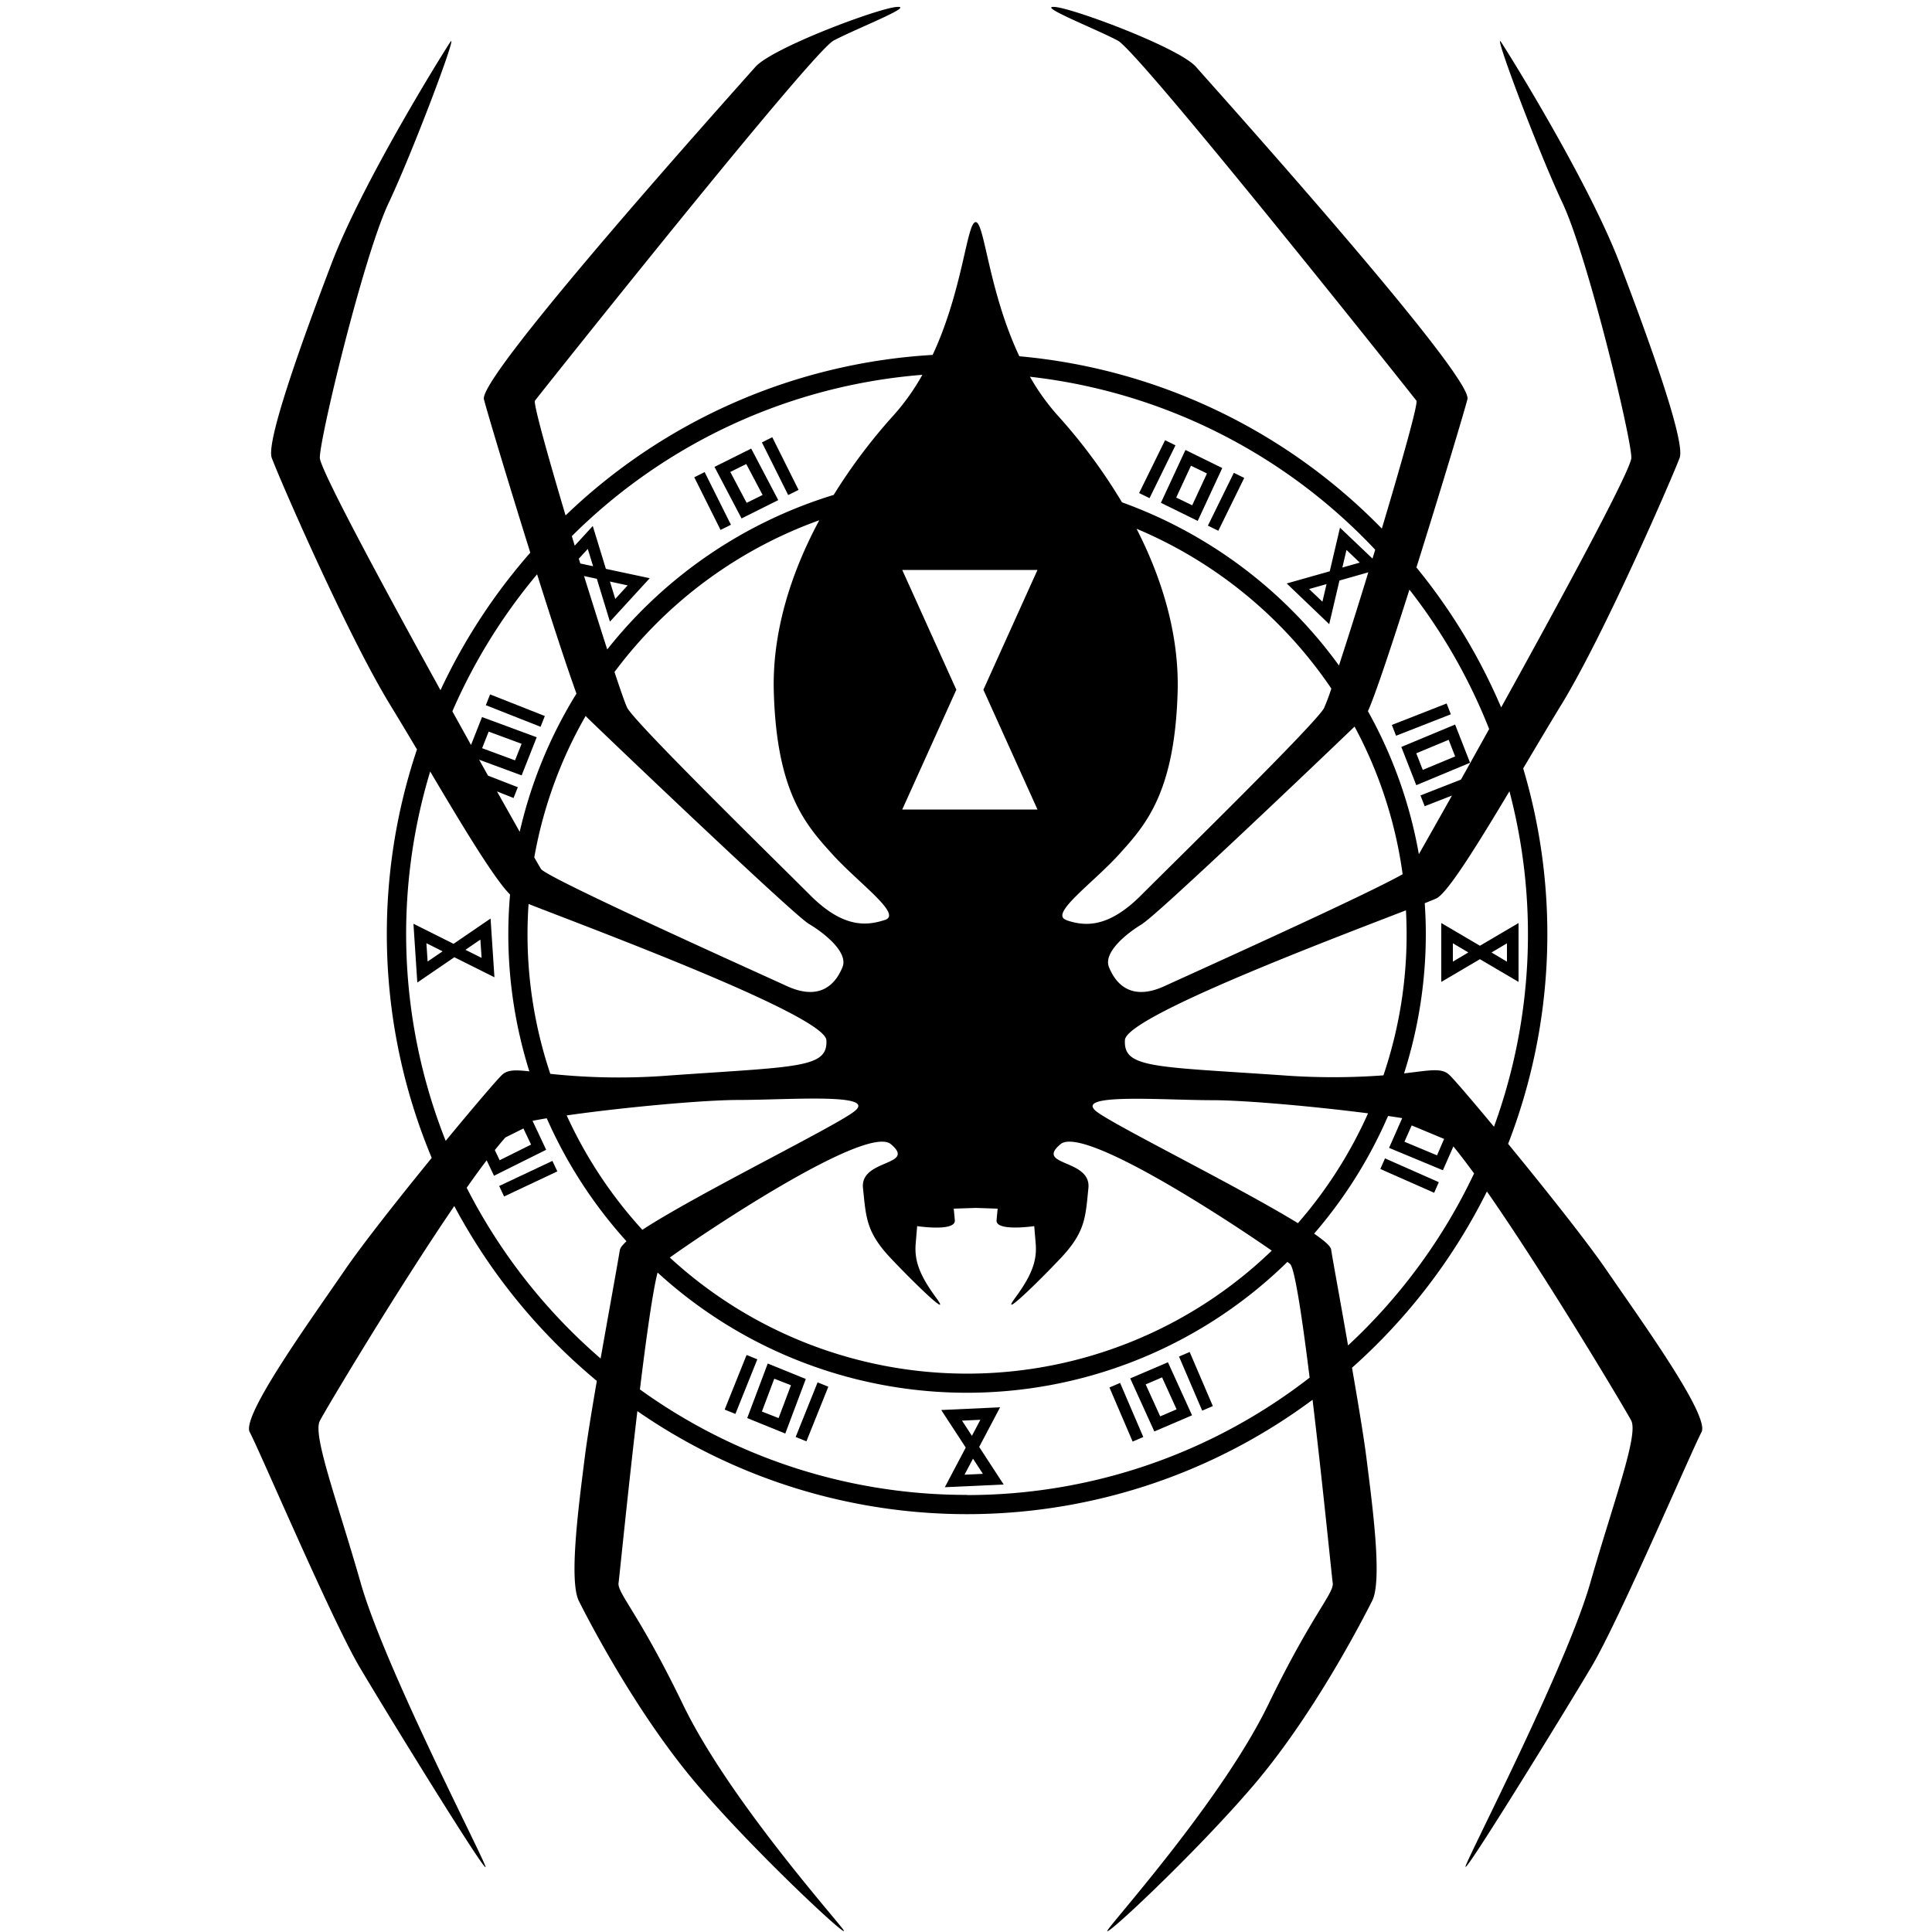 <svg xmlns="http://www.w3.org/2000/svg" viewBox="0 0 500 500"><title>clan-widowmaker</title><g id="Icons"><path d="M393,254.12l-10-5.88-10,5.88V238.88l10,5.88,10-5.88Zm-7-7.62,4,2.38v-4.75Zm-10-2.38v4.75l4-2.38Z"/><rect x="290" y="357.88" width="3" height="15.23" transform="translate(-120.41 144.38) rotate(-23.2)"/><rect x="308" y="349.88" width="3" height="15.23" transform="translate(-115.8 150.82) rotate(-23.2)"/><path d="M298.74,370.46l-6.24-13.73,9.76-4.18,6.24,13.73Zm-2.24-12.18,3.76,8.27,4.24-1.82-3.76-8.27Z"/><path d="M244.52,384.89l5.41-10.26-6.34-9.72,15.23-.7-5.41,10.26,6.34,9.72Zm7.29-7.39-2.19,4.15,4.75-.22Zm1.91-10.06-4.75.22,2.56,3.93Z"/><path d="M107,239.07l10.38,5.19,9.58-6.55,1,15.21-10.38-5.19-9.58,6.55Zm7.54,7.13-4.19-2.1.32,4.74Zm10.1,1.7-.32-4.74-3.87,2.65Z"/><rect x="363.28" y="296.6" width="3" height="15.23" transform="translate(-60.9 514.94) rotate(-66.16)"/><rect x="360.23" y="184.73" width="15.23" height="3" transform="translate(-42.58 146.92) rotate(-21.38)"/><rect x="200.42" y="113" width="3" height="15.23" transform="translate(-32.61 102.91) rotate(-26.53)"/><rect x="182.92" y="122.03" width="3" height="15.23" transform="translate(-38.49 96.04) rotate(-26.53)"/><path d="M194.41,116.09l7,13.34-9.5,4.74-7-13.34Zm2.95,12-4.23-8L189,122.14l4.23,8Z"/><rect x="131.87" y="176.29" width="3" height="15.23" transform="translate(-86.67 240.4) rotate(-68.45)"/><rect x="129.09" y="303.55" width="15.23" height="3" transform="translate(-117.02 87.41) rotate(-25.24)"/><polygon points="252.5 57.48 252.5 57.48 252.51 57.48 252.5 57.48"/><path d="M366.53,203.2l13.92-5.8-3.87-9.89-13.92,5.8Zm10.06-7.44-8.38,3.49-1.68-4.3,8.38-3.49Z"/><rect x="184.16" y="356.83" width="15.23" height="3" transform="translate(-212.21 402.79) rotate(-68.13)"/><rect x="202.54" y="363.92" width="15.23" height="3" transform="translate(-207.26 424.3) rotate(-68.13)"/><path d="M193.38,367l5.31-14.12,9.85,4-5.31,14.12Zm7-10.19-3.2,8.5L201.5,367l3.2-8.5Z"/><rect x="309.67" y="128.35" width="15.23" height="3" transform="translate(60.95 357.49) rotate(-63.86)"/><rect x="291.87" y="119.91" width="15.23" height="3" transform="translate(58.57 336.79) rotate(-63.86)"/><path d="M306.79,116.45l-6.35,13.68,9.53,4.68,6.35-13.68Zm1.75,14.32-4.14-2,3.82-8.24,4.14,2Z"/><path d="M415.75,328.68c-5.12-7.47-16.14-21.31-25.45-32.65a150.2,150.2,0,0,0,3.9-97.17c3.41-5.74,6.79-11.44,9.81-16.38,11.36-18.56,29.17-59.85,30.68-64s-7.58-29.54-15.53-50.38S390.75,14.3,388.48,10.89s9.47,28,15.91,41.67,17.8,60.6,17.8,65.91c0,3-17.91,36.1-33.69,64.61a150.39,150.39,0,0,0-21.93-36.22C372.8,127,379,106.4,379.77,103.31c1.52-6.06-65.91-81.06-70.24-86S277.88,2.17,273,1.8s10.61,5.68,16.29,8.71,76.13,91.66,77.27,93.18c.51.68-3.82,16-8.94,33.11A149.8,149.8,0,0,0,263.8,92.2c-8-17-9-34.69-11.29-34.72S249.22,75,241.37,91.85a149.67,149.67,0,0,0-95,41.54c-4.66-15.65-8.4-29.07-7.92-29.7,1.14-1.52,71.59-90.15,77.27-93.18S237,1.42,232.05,1.8,199.82,12.4,195.48,17.33s-71.76,79.92-70.24,86c.72,2.89,6.19,21.13,12,39.7A150.63,150.63,0,0,0,114,178.62c-15.12-27.39-31.23-57.31-31.23-60.16,0-5.3,11.36-52.27,17.8-65.91S118.8,7.48,116.53,10.89,93.8,47.25,85.85,68.08s-17,46.21-15.53,50.38,19.32,45.45,30.68,64c2.16,3.53,4.5,7.45,6.91,11.49a150.21,150.21,0,0,0,3.82,105.71c-8.58,10.53-17.89,22.32-22.47,29-9.09,13.26-26.89,37.88-24.62,42S85.85,419.21,93,431.33s34.47,56.44,32.57,51.51-26.14-51.89-32.2-73.1-12.5-38.26-10.61-42c1.24-2.48,19.87-33.72,34.81-55.62a151.19,151.19,0,0,0,36.89,45.26c-1.38,8-2.59,15.5-3.13,19.83-1.52,12.12-4.17,31.82-1.52,37.12S165,443.83,180.54,462s41.29,42,37.5,37.12-29.92-34.47-41.29-58-17-28.79-16.67-31.44c.2-1.4,2.4-23.49,4.87-44.48a149.85,149.85,0,0,0,174.74-2.94c2.62,21.81,5,46,5.22,47.41.38,2.65-5.3,8-16.67,31.44s-37.5,53-41.29,58,22-18.94,37.5-37.12,28-42.42,30.68-47.73,0-25-1.52-37.12c-.62-4.92-2.1-13.9-3.71-23.17a151,151,0,0,0,34.91-45.62c15.28,21.89,36,56.69,37.36,59.32,1.89,3.79-4.55,20.83-10.61,42s-30.3,68.18-32.2,73.1,25.38-39.39,32.57-51.51,26.14-56.44,28.41-60.6S424.84,341.94,415.75,328.68Zm-51-176.09a145.21,145.21,0,0,1,20.64,36.08c-2.56,4.61-5,9-7.3,13.09l-10.47,4.1,1.09,2.79,7.06-2.76c-3.65,6.5-6.66,11.82-8.57,15.17a117.89,117.89,0,0,0-13.18-37C355.95,179.76,360.22,166.87,364.76,152.59ZM203.65,255.2c-9.09-4.17-62.12-28-63.63-30.3-.14-.21-.75-1.27-1.75-3a113,113,0,0,1,13.31-36.64,1.57,1.57,0,0,0,.18.25c2.65,2.65,53.41,51.12,57.57,53.59s10.23,7.39,8.71,11.18S212.74,259.36,203.65,255.2ZM173.72,278.3a167.9,167.9,0,0,1-31.3-.39,113.29,113.29,0,0,1-5.9-36.16c0-2.62.1-5.22.27-7.8,16,6.27,76.74,28.81,77.08,35.26C214.25,276.41,206.68,276,173.72,278.3ZM149.8,144.59l2.32-2.53,1.37,4.48-3.31-.71Zm59.91,87.12C201,223,164.63,187.4,162.36,183.23c-.44-.81-1.66-4.27-3.33-9.32a114.28,114.28,0,0,1,53-39.27c-7.48,13.91-12.21,29.17-11.77,44.43.76,26.14,8.33,34.47,15.15,42s18.18,15.53,13.64,17S218.42,240.42,209.71,231.71Zm20.83,64.39c6.82,5.68-8,3.79-7.2,11.36s.76,11.36,7.2,18.18,15.91,15.91,11.74,10.23-5.68-9.47-5.3-14l.38-4.55s10,1.52,9.75-1.52l-.28-3,5.68-.19,5.68.19-.28,3c-.28,3,9.75,1.52,9.75,1.52l.38,4.55c.38,4.55-1.14,8.33-5.3,14s5.3-3.41,11.74-10.23,6.44-10.61,7.2-18.18-14-5.68-7.2-11.36c5.71-4.76,41.39,18.35,54.65,27.56a113.54,113.54,0,0,1-155.78,1.79C183.72,318,224.41,291,230.54,296.1Zm45.44-58c-4.55-1.52,6.82-9.47,13.64-17s14.39-15.91,15.15-42c.42-14.47-3.81-28.95-10.63-42.26a114.44,114.44,0,0,1,50.41,41.36,52,52,0,0,1-1.9,5.07C340.38,187.4,304,223,295.3,231.71S280.53,239.67,276,238.15Zm19.7.94c3.69-2.18,43.84-40.38,54.88-51A112.88,112.88,0,0,1,363,226.25c-10,5.65-53.46,25.21-61.61,28.95-9.09,4.17-12.88-1.14-14.39-4.92S291.51,241.56,295.68,239.09Zm-4.55,30.12c.31-6,52.26-25.66,72.73-33.57q.16,3,.17,6.11a113.28,113.28,0,0,1-6,36.6,177.15,177.15,0,0,1-26.7-.05C298.33,276,290.76,276.41,291.13,269.21Zm64.78-126.93-.71,2.33-8.41-8-2.65,11.29L333,151l11,10.53,2.65-11.29,7.47-2.12c-2.75,9-5.48,17.62-7.6,24.11A119.32,119.32,0,0,0,290.37,130a142.76,142.76,0,0,0-16.66-22.5,58,58,0,0,1-7.16-10A144.91,144.91,0,0,1,355.91,142.28Zm-4,3.37-4.51,1.28,1.07-4.56Zm-8.6,5.56-1.07,4.56-3.44-3.28ZM268.5,147.5l-14,31,14,31h-35l14-31-14-31ZM238.71,97a58.3,58.3,0,0,1-7.41,10.43,143.69,143.69,0,0,0-15.54,20.65,119.14,119.14,0,0,0-58.61,40c-1.79-5.57-3.87-12.19-6-19l3.31.71,3.39,11.09,10.3-11.24-11.35-2.42-3.39-11.09-4.67,5.09-.75-2.47A144.76,144.76,0,0,1,238.71,97Zm-80.86,53.5,4.59,1-3.21,3.5ZM139,148.63c3.87,12.28,7.7,24,10.19,30.87a118.05,118.05,0,0,0-14.69,35.77c-1.68-3-3.67-6.51-5.88-10.45l4.29,1.7,1.1-2.79-7.71-3L124,196.61l11,4.06,3.9-9.87-14.15-5.23-2.85,7.23-4.83-8.71A145.44,145.44,0,0,1,139,148.63Zm-14.23,45,1.7-4.29,8.52,3.15-1.7,4.29Zm-9.44,101.59a145.22,145.22,0,0,1-4-95.56C119.59,213.62,128,227.57,132,231.5c-.29,3.38-.45,6.8-.45,10.25A118.34,118.34,0,0,0,137,277.27c-3.74-.42-5.71-.43-7.17,1S122.28,286.83,115.33,295.27Zm22.11,1-8.13,4.05-1.25-2.64c1-1.23,1.9-2.32,2.74-3.26l4.66-2.32Zm23,27.11c-.42,2.75-2.74,15.46-5,28.25a146.09,146.09,0,0,1-34.66-44.19c1.82-2.59,3.56-5,5.17-7.1l1.9,4,13.5-6.73-3.53-7.49c1.07-.21,2.31-.44,3.68-.66a119.09,119.09,0,0,0,20.63,31.82C161.15,322.18,160.54,322.88,160.47,323.38Zm-13.79-34.66c13.92-2,35.1-4,44.47-4,12.88,0,36.36-1.89,29.92,3-5.17,4-40.65,21.35-54.8,30.6A114.14,114.14,0,0,1,146.68,288.71Zm103.6,98.21a144.38,144.38,0,0,1-84.64-27.3c1.63-13.34,3.31-25.39,4.57-30.25a118.53,118.53,0,0,0,163-2.75c.32.24.55.42.69.54,1.21,1.06,3.15,14,5.06,29.41A144.44,144.44,0,0,1,250.28,386.92Zm85.61-70.35c-15.56-9.54-47.1-25.09-52-28.8-6.44-4.92,17-3,29.92-3,8.47,0,26.59,1.64,40.27,3.4A114.07,114.07,0,0,1,335.89,316.57Zm13,31.6c-2-11.54-4-22.29-4.37-24.79-.13-.83-1.76-2.26-4.4-4.07a119,119,0,0,0,19.14-30.46q1.94.28,3.66.56l-3.4,7.7,13.93,5.79,2.72-6.17c1.61,2,3.41,4.33,5.35,7A145.92,145.92,0,0,1,348.91,348.17Zm14.61-52.65,1.87-4.22,8.39,3.49L371.9,299Zm11.7-17.21c-2-2-4.86-1.28-11.8-.48A118.31,118.31,0,0,0,369,241.75c0-2.69-.1-5.36-.28-8,1.57-.62,2.63-1.06,3.06-1.27,2.92-1.46,10.67-14,18.86-27.7a145.36,145.36,0,0,1-4,86.82C381.06,284.88,376.59,279.67,375.22,278.3Z"/></g></svg>